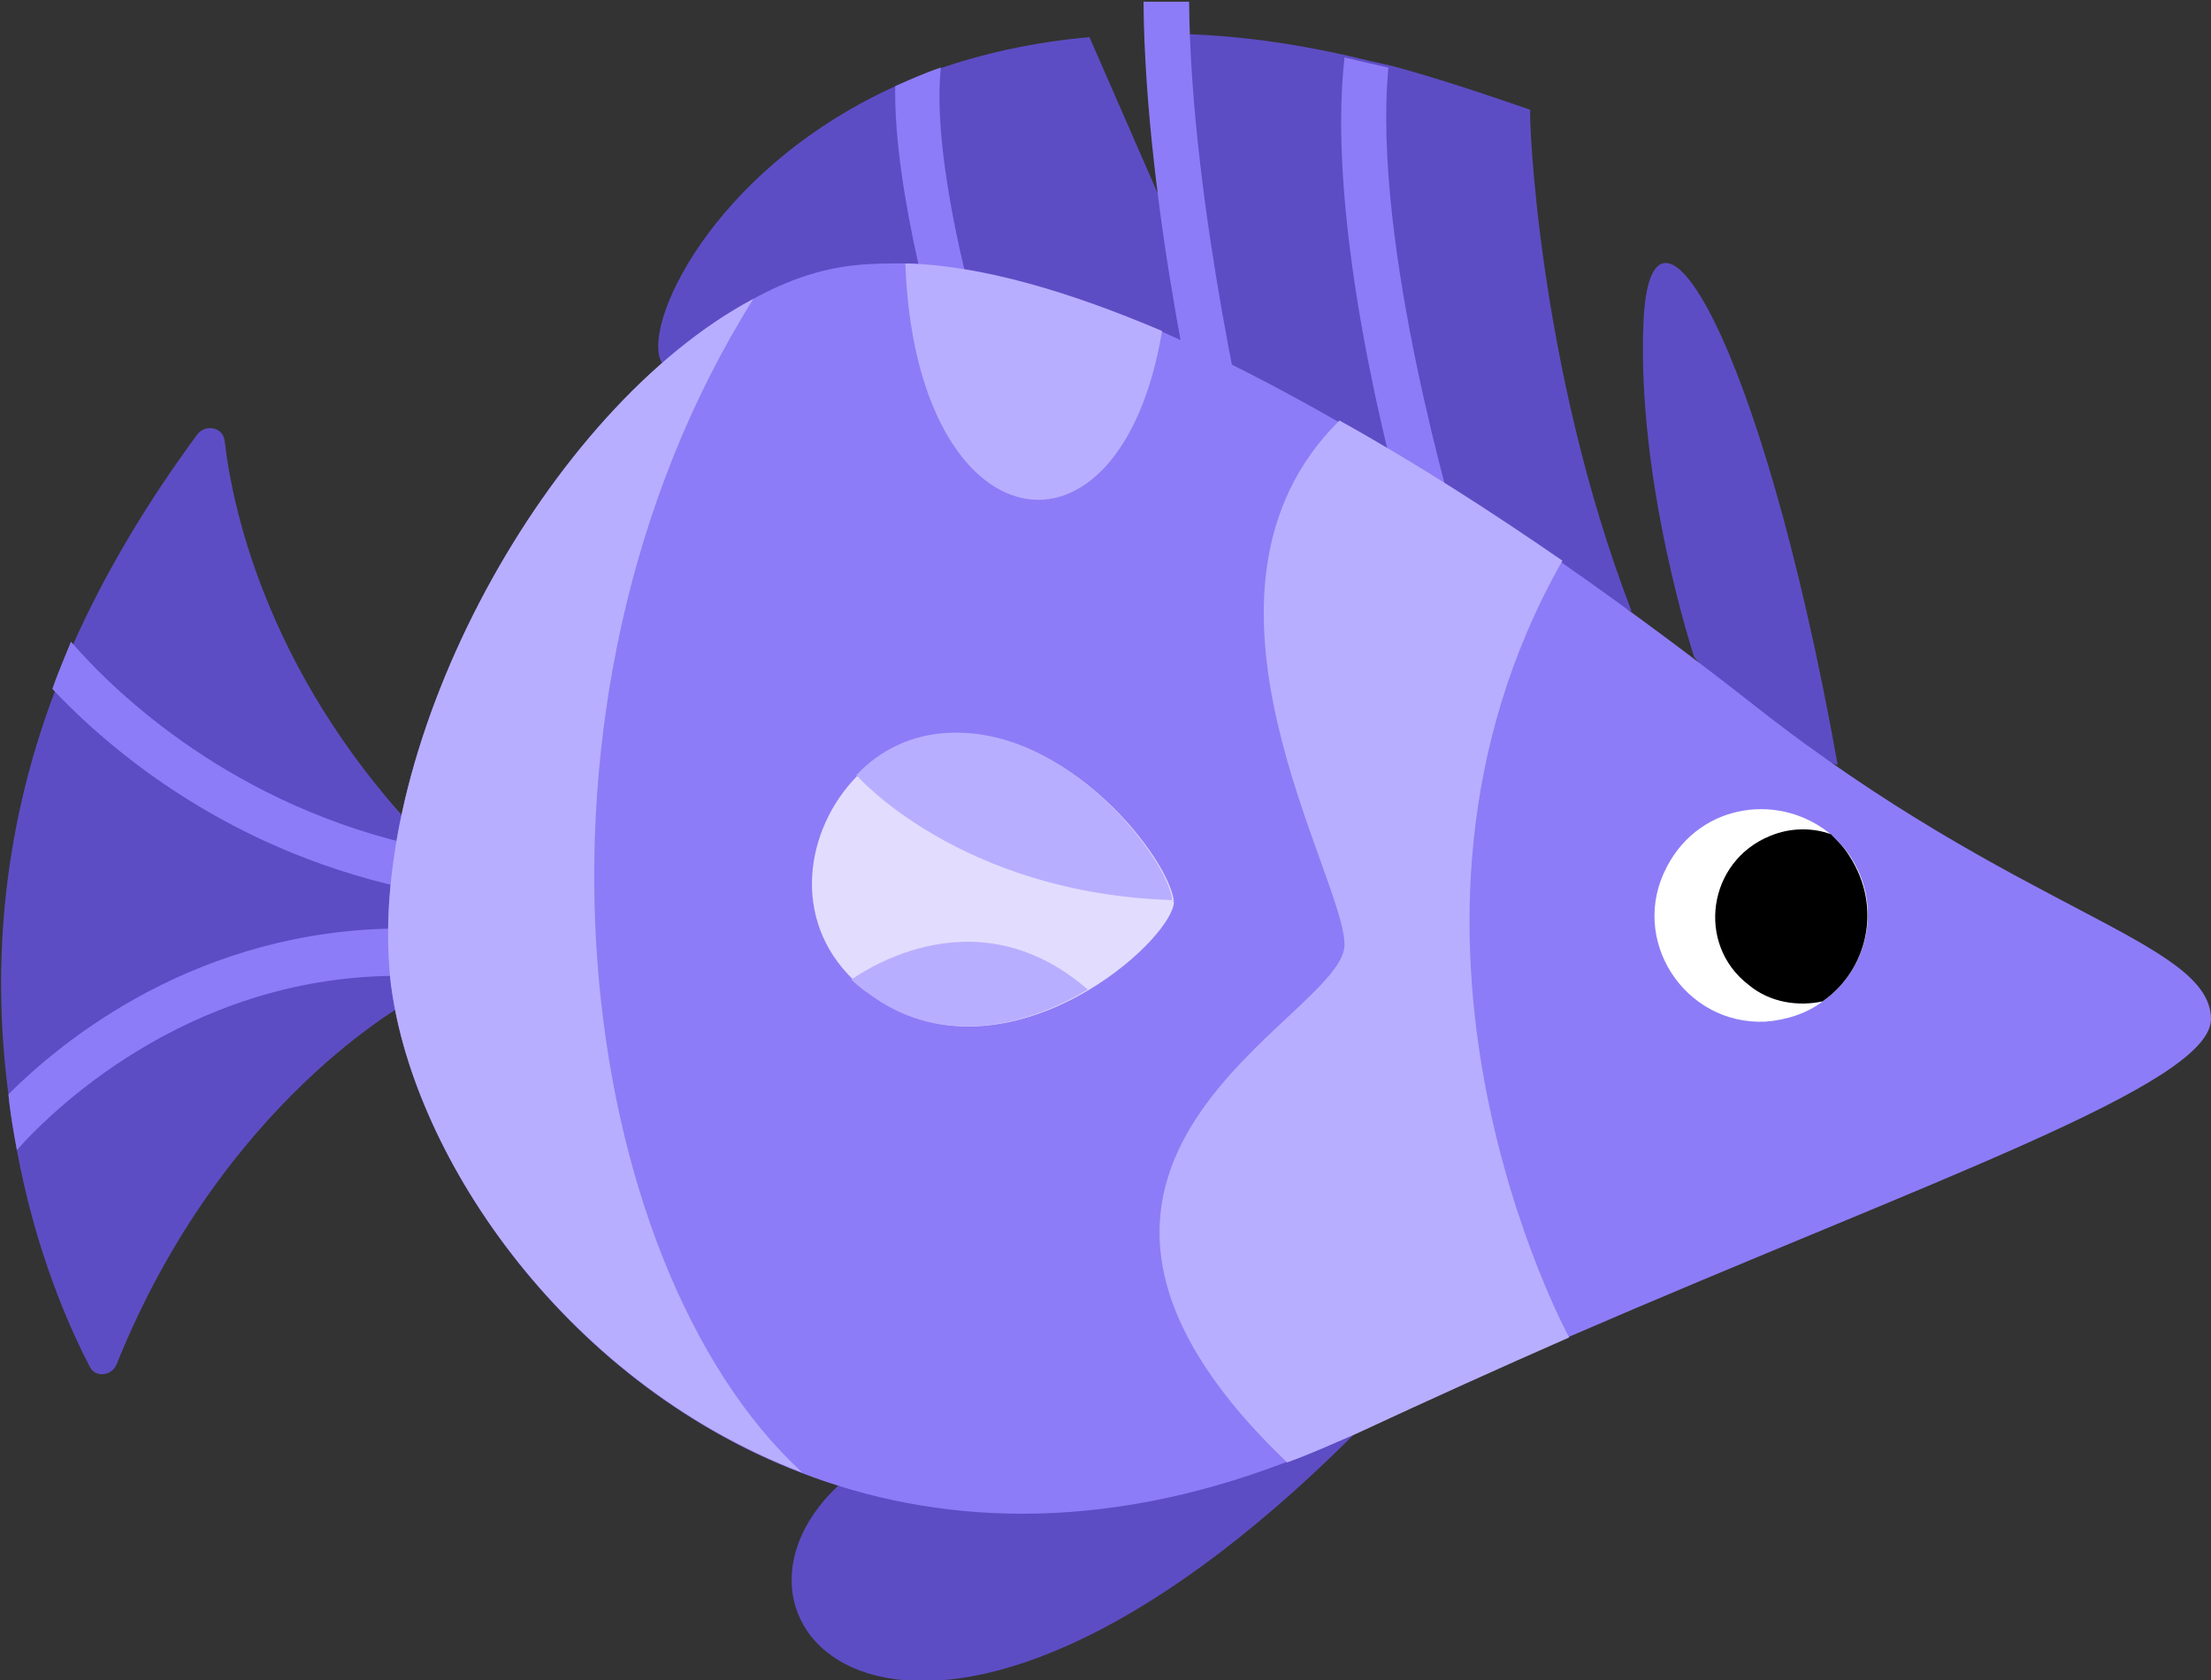 <?xml version="1.0" encoding="utf-8"?>
<!-- Generator: Adobe Illustrator 28.0.0, SVG Export Plug-In . SVG Version: 6.00 Build 0)  -->
<svg version="1.1" id="Layer_1" xmlns="http://www.w3.org/2000/svg" xmlns:xlink="http://www.w3.org/1999/xlink" x="0px" y="0px"
	 viewBox="0 0 130.9 99.5" style="enable-background:new 0 0 130.9 99.5;" xml:space="preserve">
<rect x="0" y="0" width="130.9" height="99.5" fill="#333333" stroke="none"/>
<style type="text/css">
	.st0{fill:#5D4DC4;}
	.st1{fill:#8D7CF7;}
	.st2{fill:none;}
	.st3{fill:#B8AEFF;}
	.st4{fill:#FFFFFF;}
	.st5{fill:#E2DCFE;}
</style>
<g>
	<path class="st0" d="M96.6,36.2c-0.3-0.1-4.9-2-11.6-4.3c-0.5-0.2-1-0.4-1.6-0.5c-7.4-2.5-16.8-5.6-25.7-7.6
		c-0.5-0.1-1-0.2-1.5-0.4c-6.5-1.4-12.5-2.2-17-1.9c-1.3-2,2.8-11.3,13.6-16.3c0.9-0.4,1.8-0.8,2.7-1.1c2.6-0.9,5.6-1.6,9-1.9
		l4.5,10.3C68.5,8.9,68.6,4.9,68.9,2c3.3,0,6.9,0.4,10.9,1.3c0.8,0.2,1.7,0.4,2.6,0.6c2.6,0.7,5.3,1.6,8.2,2.6
		C90.5,6.6,91,21.7,96.6,36.2C96.6,36.2,96.6,36.2,96.6,36.2z"/>
	<g>
		<path class="st1" d="M86.3,31.5L85,31.9l-1.3,0.4c0-0.1-0.1-0.4-0.3-0.9c-1.1-3.8-4.9-18.2-3.8-28c0.8,0.2,1.7,0.4,2.6,0.6
			C81.2,14.6,86.3,31.3,86.3,31.5C86.3,31.5,86.3,31.5,86.3,31.5z"/>
		<path class="st1" d="M59.1,23.3l-2.5,0.8c0-0.1-0.1-0.3-0.2-0.8c-0.8-2.7-3.5-11.8-3.4-18.2c0.9-0.4,1.8-0.8,2.7-1.1
			C55,10.8,59.1,23.2,59.1,23.3z"/>
	</g>
	<path class="st2" d="M96.7,36.2c0,0-40.2-16-57.3-14.7C37.7,18.9,45,3.9,64.6,2.2l4.5,10.3C68.5,8.9,68.6,4.9,68.9,2
		C75,2.1,82.2,3.4,90.6,6.6C90.6,6.6,91,21.7,96.7,36.2L96.7,36.2L96.7,36.2z"/>
	<path class="st0" d="M25.4,50l0,0.2l-0.3,2.7L24.8,55l-0.3,2.7l-0.1,1.5c0,0-11.2,5.9-17.5,21.6c-0.3,0.7-1.3,0.8-1.6,0.1
		C4.1,78.6,2.1,74.1,1,68.1c-0.2-1.1-0.4-2.2-0.5-3.3c-0.9-6.8-0.6-15.1,2.8-24c0.3-0.9,0.7-1.8,1.1-2.8c1.8-4,4.2-8.1,7.3-12.3
		c0.5-0.6,1.5-0.4,1.6,0.4C13.8,30.5,16.1,40.5,25.4,50C25.4,50,25.4,50,25.4,50z"/>
	<g>
		<path class="st1" d="M26.9,50.4L26.4,53c-0.5-0.1-0.9-0.2-1.4-0.2c-11.3-2.2-18.5-8.4-21.9-12c0.3-0.9,0.7-1.8,1.1-2.8
			c2.6,3,9.6,9.8,21,12.2C25.8,50.2,26.3,50.3,26.9,50.4L26.9,50.4z"/>
		<path class="st1" d="M25.9,55.1l-0.2,2.7c-0.4,0-0.8,0-1.2,0C11.8,57.4,3.4,65.4,1,68.1c-0.2-1.1-0.4-2.2-0.5-3.3
			c3.8-3.8,12.2-10.2,24.4-9.8C25.2,55,25.6,55.1,25.9,55.1C25.9,55.1,25.9,55.1,25.9,55.1z"/>
	</g>
	<path class="st2" d="M25.4,50c-9.3-9.4-11.5-19.5-12.1-23.9c-0.1-0.8-1.1-1.1-1.6-0.4C-7.5,50.8,2,74.4,5.3,80.9
		c0.3,0.7,1.3,0.6,1.6-0.1C13.2,65,24.4,59.2,24.4,59.2L25.4,50L25.4,50L25.4,50z"/>
	<path class="st1" d="M71.6,28.2c-0.2-0.6-3.8-15.7-3.9-28.1l2.7,0c0.1,12.2,3.8,27.4,3.8,27.5L71.6,28.2L71.6,28.2z"/>
	<path class="st0" d="M108.8,45.3c-4.6-25.7-11.1-35.7-11.5-26.2s3,19.8,3,19.8S104.4,44,108.8,45.3z"/>
	<path class="st0" d="M49.6,88c-9,8.5,5,22.5,30.6-3.1L49.6,88z"/>
	<path class="st1" d="M130.9,60.3c0.1,3.9-16.4,9.5-38.1,18.9c-4.1,1.8-8.3,3.7-12.6,5.7c-1.4,0.6-2.7,1.2-4.1,1.7h0
		c-11,4.2-20.7,3.7-28.7,0.6h0C33.1,81.7,24.2,68,23.1,57.9c-1.4-14,9.3-33.7,21.5-40.2c2-1.1,4-1.8,6.1-2c0.9-0.1,1.9-0.1,2.8-0.1
		c4.5,0.1,9.7,1.7,15.2,4c3.4,1.5,6.9,3.3,10.4,5.3c4.5,2.5,9,5.4,13.2,8.3c4.3,3,8.3,6,11.6,8.6C119.4,54,130.8,55.7,130.9,60.3
		L130.9,60.3L130.9,60.3z"/>
	<path class="st3" d="M92.9,79.2c-4.1,1.8-8.3,3.7-12.6,5.7c-1.4,0.6-2.7,1.2-4.1,1.7h0C57.5,68.7,79.4,60.4,79.6,56
		C79.7,52,69,35.1,79.3,24.9c4.5,2.5,9,5.4,13.2,8.3C79.9,55.4,92.9,79.2,92.9,79.2C92.9,79.2,92.9,79.2,92.9,79.2z"/>
	<path class="st4" d="M107.9,59.3c-0.9,0.7-2.1,1.1-3.4,1.2c-4.8,0.2-8.1-4.9-5.8-9.2c2-3.8,6.8-4.4,9.8-1.8
		c0.4,0.4,0.8,0.8,1.1,1.3C111.5,53.8,110.5,57.5,107.9,59.3L107.9,59.3z"/>
	<path class="st3" d="M47.5,87.2L47.5,87.2C33.1,81.7,24.2,68,23.1,57.9c-1.4-14,9.3-33.7,21.5-40.2h0
		C29.5,41.8,34.1,74.9,47.5,87.2L47.5,87.2L47.5,87.2z"/>
	<path class="st3" d="M68.8,19.6c-2.5,14.9-14.6,12.8-15.2-4C58.1,15.7,63.4,17.3,68.8,19.6z"/>
	<g>
		<path class="st5" d="M69.5,53.4c0,1-2,3.4-5,5.2c-3.5,2.1-8.2,3.3-12.3,0.7c-0.6-0.4-1.2-0.8-1.7-1.3c-3.7-3.6-2.8-8.9,0.2-12
			c1.4-1.5,3.3-2.4,5.4-2.5C63.3,43,69.3,51,69.5,53.4C69.4,53.3,69.4,53.4,69.5,53.4C69.4,53.4,69.5,53.4,69.5,53.4z"/>
		<path class="st3" d="M69.4,53.3c-12.6-0.4-18.7-7.4-18.7-7.4c1.4-1.5,3.3-2.4,5.4-2.5C63.3,43,69.2,51,69.4,53.3L69.4,53.3
			L69.4,53.3z"/>
		<path class="st3" d="M64.4,58.6c-3.5,2.1-8.2,3.3-12.3,0.7c-0.6-0.4-1.2-0.8-1.7-1.3C50.5,58,57.5,52.6,64.4,58.6L64.4,58.6
			L64.4,58.6z"/>
	</g>
	<path d="M107.9,59.3c-1.4,0.3-3.1,0.1-4.4-1c-3.1-2.4-2.4-7.3,1.3-8.8c1.2-0.5,2.5-0.5,3.6-0.1c0.4,0.4,0.8,0.8,1.1,1.3
		C111.5,53.8,110.5,57.5,107.9,59.3C107.9,59.3,107.9,59.3,107.9,59.3z"/>
</g>
</svg>
